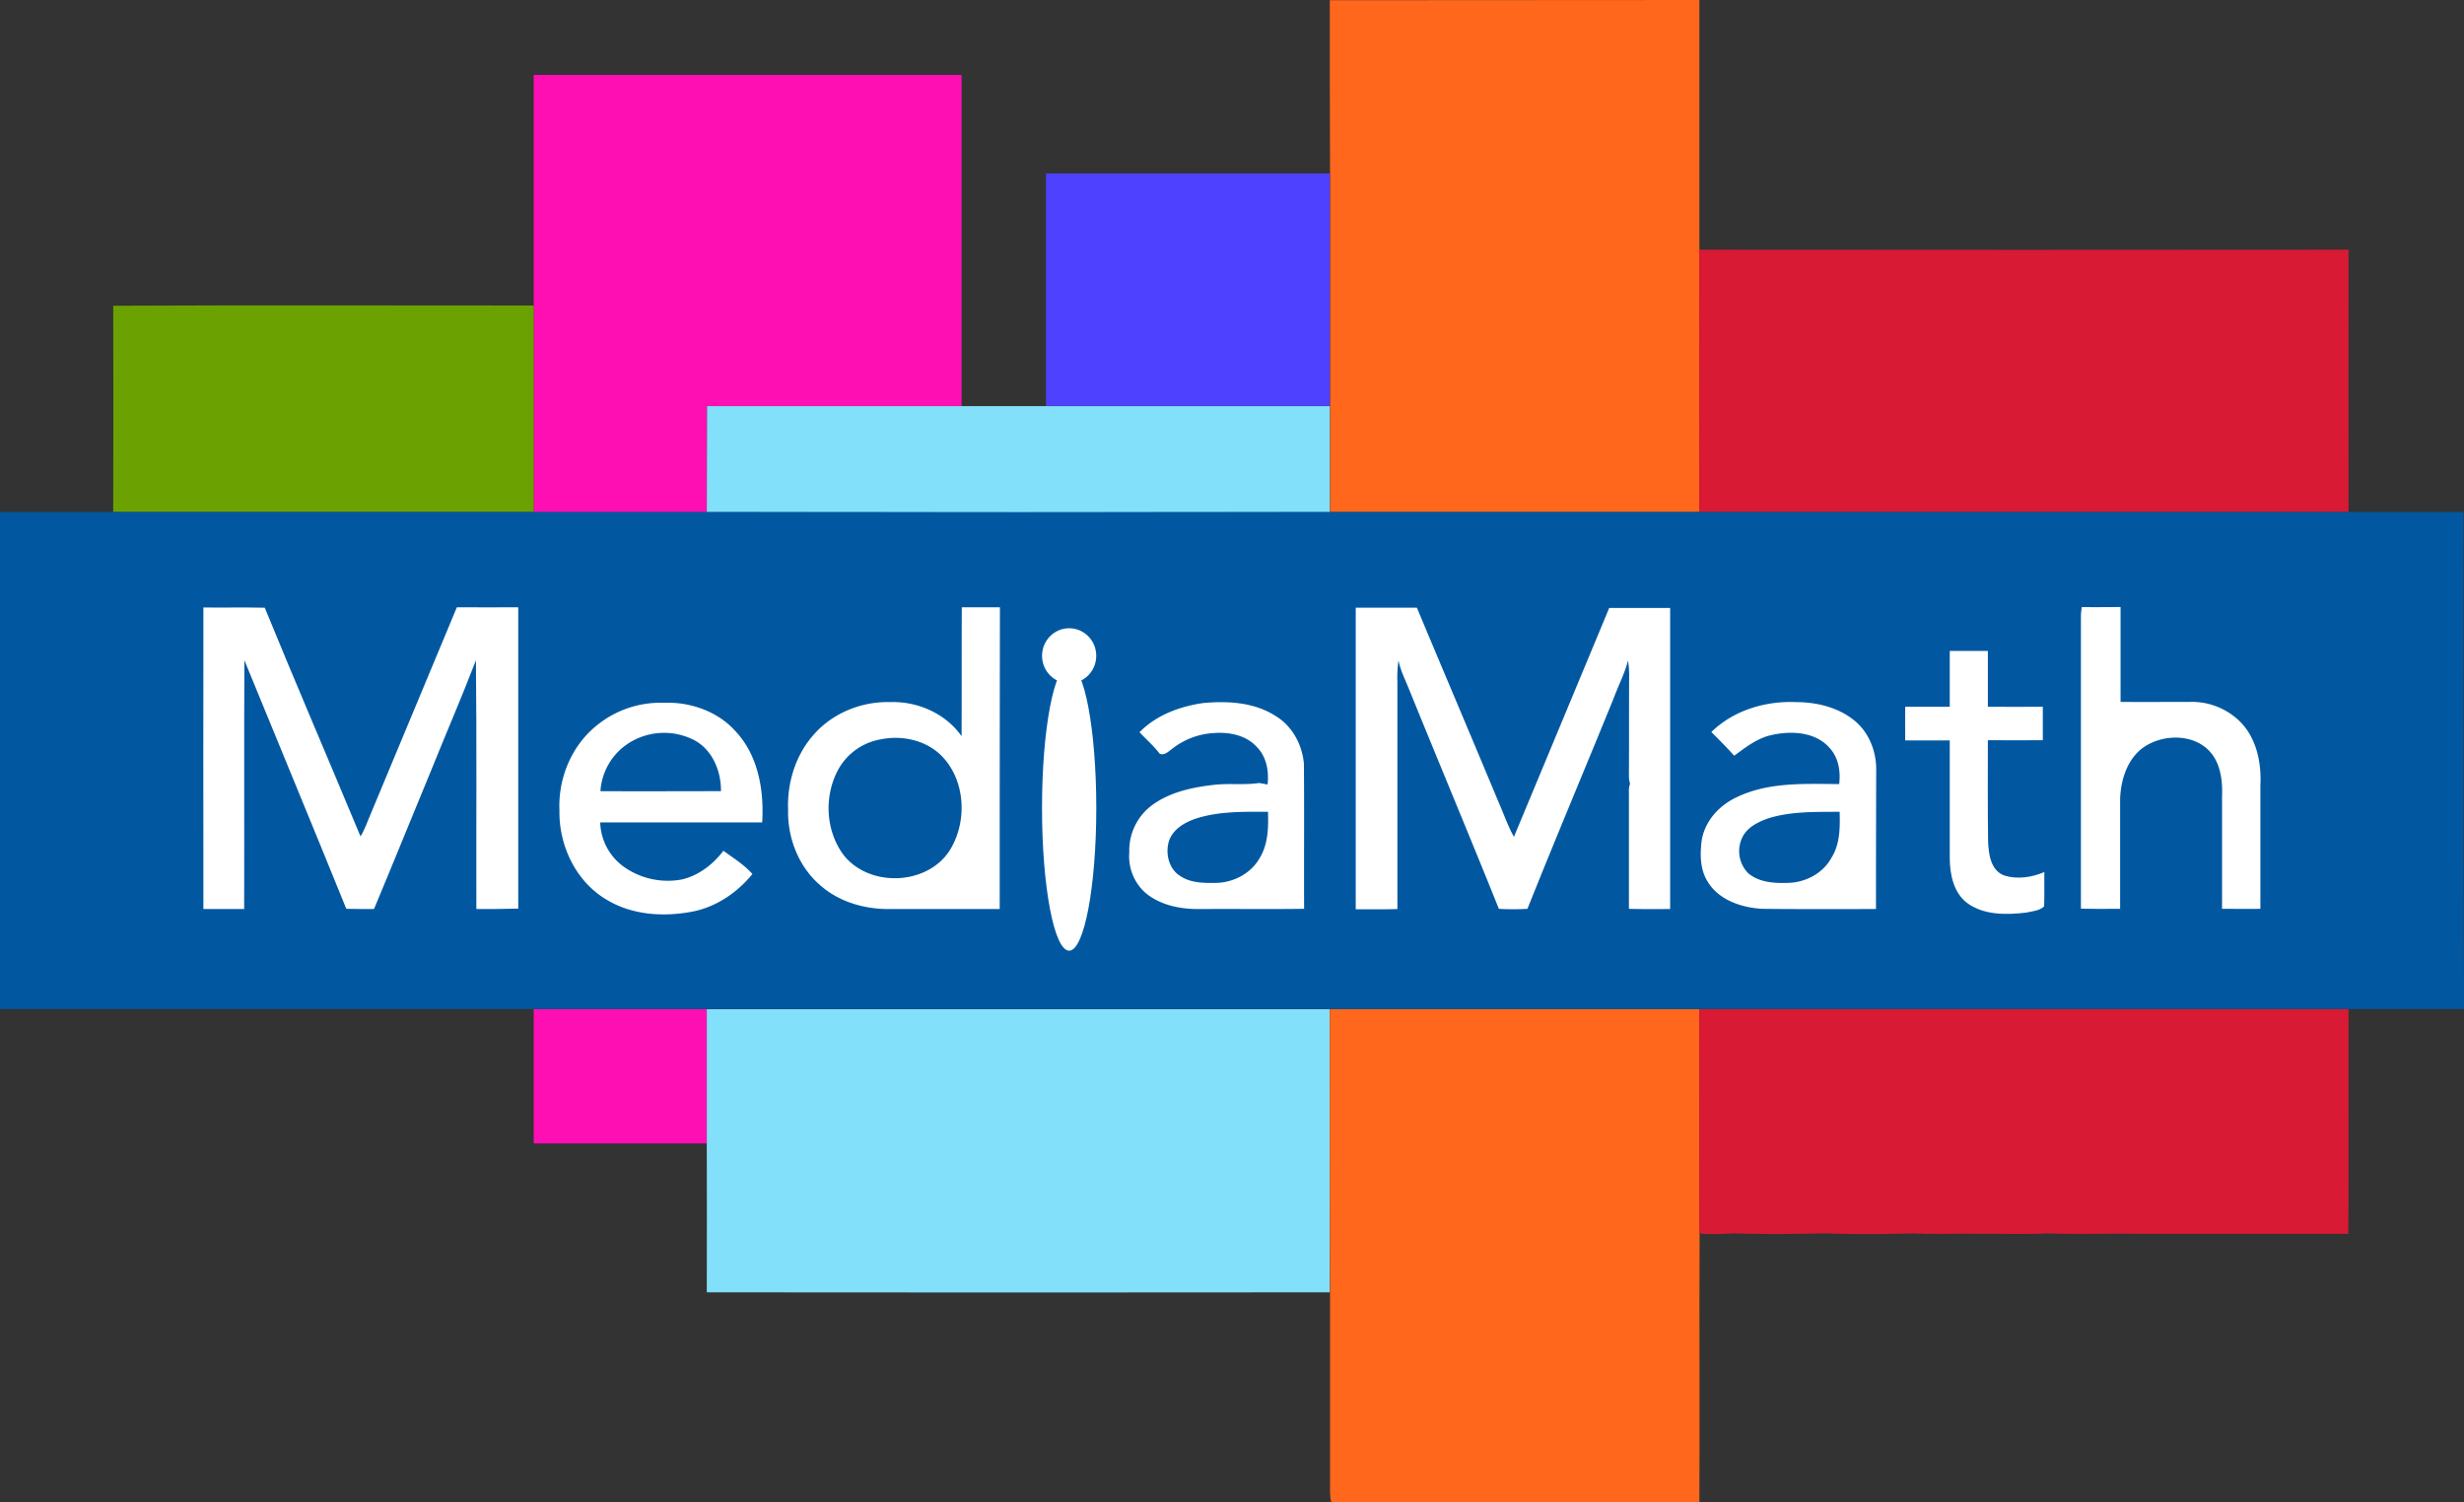 <svg xmlns="http://www.w3.org/2000/svg" width="1112.1" height="678.1" viewBox="0 0 1112.1 678.1"><rect x="0" y="0" width="1112.1" height="678.1" fill="#333333" stroke="none"/><defs><style>.cls-1{fill:#fe671c;}.cls-2{fill:#fe0fb3;}.cls-3{fill:#4e41ff;}.cls-4{fill:#d81a34;}.cls-5{fill:#6ba202;}.cls-6{fill:#83e0fa;}.cls-7{fill:#0158a1;}.cls-8{fill:#fff;}</style></defs><title>Asset 2</title><g id="Layer_2" data-name="Layer 2"><g id="Layer_1-2" data-name="Layer 1"><path class="cls-1" d="M600.2.1C655.8,0,711.4.1,767,0V231.1H600.3V78.3Q600.15,39.3,600.2.1Z"/><path class="cls-2" d="M240.9,33.8H434V183.3H319c-.1,16,0,31.9,0,47.9H240.9V33.8Z"/><path class="cls-3" d="M472.1,78.3H600.2V183.2H472.1Z"/><path class="cls-4" d="M766.9,112.7q146.55.15,293.1,0c-.1,39.5,0,78.9,0,118.4H766.9C767,191.6,766.9,152.2,766.9,112.7Z"/><path class="cls-5" d="M51.1,138c63.2-.3,126.5-.1,189.8-.1v93.2H51.1C51.2,200.1,51.2,169,51.1,138Z"/><path class="cls-6" d="M319.1,183.3H600.2v47.9q-140.55.15-281.2,0C319.1,215.2,319,199.2,319.1,183.3Z"/><path class="cls-2" d="M240.9,455.5H319v60.6H240.9Z"/><path class="cls-6" d="M319,455.5H600.2c.1,42.6,0,85.2,0,127.8q-140.55.15-281.2,0c.1-22.4,0-44.8,0-67.2Z"/><path class="cls-1" d="M600.2,455.5H767c0,33.6-.1,67.1.1,100.7-.2,40.6.1,81.2-.1,121.8-55.4,0-110.7-.2-166.1.1-.9-3-.5-6.2-.6-9.3V583.5Q600.15,519.3,600.2,455.5Z"/><path class="cls-4" d="M766.9,455.5H1060c-.1,33.8.1,67.6-.1,101.4H965.4c-13.7-.2-27.3.3-41-.2-10.3.5-20.7.1-31,.2-10-.2-20,.3-30-.2-13.3.4-26.7.4-40,0-13.7.3-27.3.4-41,0a138.37,138.37,0,0,1-14.4.2l-1-.6C766.9,522.6,767,489,766.9,455.5Z"/><path class="cls-7" d="M1111.9,231.1H600.3q-140.55.15-281.2,0H0V455.4H1112.1C1111.8,380.7,1111.9,305.9,1111.9,231.1Z"/><path class="cls-8" d="M206.2,274.1q-19.5,46.65-38.9,93.3c-1.5,3.4-2.6,7-4.6,10.1-14.3-34.4-29.1-68.7-43.2-103.2-9.2-.2-18.5,0-27.7-.1-.1,45.4,0,90.7,0,136.1h18.4c.1-37.4-.1-74.9.1-112.3,15.3,37.4,30.8,74.7,46,112.2,4.2.1,8.3.1,12.5.1,8.8-21,17.3-42.1,26-63.1,6.6-16.4,13.7-32.7,20-49.2.4,37.4.1,74.9.2,112.3,6.2,0,12.5,0,18.9-.2v-136C224.7,274.1,215.4,274.2,206.2,274.1Z"/><path class="cls-8" d="M299.4,317.2A45.63,45.63,0,0,0,267.5,329c-10.2,9.2-15.6,23.1-15,36.8-.3,15.7,7.3,31.9,21,40.1,11.8,7.3,26.5,8.1,39.8,5.4,10.5-2.3,19.6-8.6,26.3-16.8-3.7-4.2-8.6-7.2-13.1-10.5-4.7,6.2-11.3,11.3-19,13a34.37,34.37,0,0,1-26.4-6.1,25.56,25.56,0,0,1-10.2-19.7H344c.9-14.5-1.8-30.2-11.9-41C324,321,311.4,316.7,299.4,317.2ZM271,357.1A27.85,27.85,0,0,1,282.9,336a29.72,29.72,0,0,1,30.3-2c8.3,4.3,12.3,14,12.2,23.1C307.3,357.1,289.1,357.2,271,357.1Z"/><path class="cls-8" d="M434,332.3c-7.2-10.3-20-15.9-32.5-15.4-12.5-.3-25.3,4.8-33.7,14.1-8.6,9.3-12.6,22.1-12.1,34.6-.3,12.5,4.7,25.4,14.2,33.7,8.5,7.7,20.2,11.1,31.5,11h49.8q0-68.1.1-136.2H434.1C434,293.5,434.1,312.9,434,332.3Zm-5.4,51.6c-10.2,15.8-36.1,16.7-47.7,2.2-8.3-10.9-9.1-26.7-2.6-38.7a27.14,27.14,0,0,1,19.3-13.7c9.8-2,20.8.5,27.8,7.9C435.9,352.7,436.6,371.2,428.6,383.9Z"/><ellipse class="cls-8" cx="482.55" cy="364.7" rx="12.25" ry="64.4"/><ellipse class="cls-8" cx="482.55" cy="296" rx="12.23" ry="12.44"/><path class="cls-8" d="M588.5,344.6c-.8-8.6-5.3-16.9-12.7-21.4-9.6-6.2-21.5-6.9-32.6-5.9-10.6,1.5-21.3,5.4-28.9,13.2,3,3.2,6.4,6.1,9.1,9.7,2.2.9,3.9-1,5.5-2.1a33.2,33.2,0,0,1,18.5-7.2c6.9-.6,14.7.7,19.7,6.1,4.5,4.4,5.7,11,5,17.1-.9-.2-2.8-.5-3.7-.7-6.6,1-13.4.1-20.1.8-9.9,1.1-20.1,3.2-28.3,9.2a25.44,25.44,0,0,0-10.3,21.3,22.06,22.06,0,0,0,7.4,18.4c6.7,5.5,15.7,7.3,24.3,7.2,15.7-.1,31.5.1,47.2-.1C588.5,388.3,588.7,366.5,588.5,344.6ZM568.7,387c-3.9,7.2-12.1,11.5-20.2,11.5-5.3.1-11.2,0-15.8-3.1-5.2-3.2-6.8-10.2-5.1-15.8,1.8-5.4,7.2-8.5,12.4-10.2,10.4-3.3,21.4-3,32.3-3C572.5,373.4,572.4,380.8,568.7,387Z"/><path class="cls-8" d="M726.3,274.4q-21.45,51.6-43,103.3c-2.7-4.8-4.5-10.1-6.7-15.1-12.3-29.5-24.8-58.9-37.1-88.3H611.9V410.4c6.3,0,12.5.1,18.8-.1V307.7a51.52,51.52,0,0,1,.5-9.6c.9,4.6,3.1,8.8,4.8,13.1,13.4,33,27.2,65.9,40.5,99a111,111,0,0,0,12.9,0c12.7-31.8,26-63.3,38.9-95,2.1-5.7,5-11.2,6.5-17.1a48.87,48.87,0,0,1,.5,6.6c-.1,15,0,30-.1,45a13.31,13.31,0,0,0,.5,4,10.23,10.23,0,0,0-.5,3.9v52.6c6.2.2,12.4.1,18.6.1V274.4Z"/><path class="cls-8" d="M838,326.1c-7.4-6.6-17.6-9.2-27.4-9.2-13.8-.6-28.2,3.7-38.2,13.5,3.5,3.5,7,7,10.3,10.7,5.2-3.8,10.6-8.1,17.2-9.4,8.7-1.9,19.3-1.4,25.7,5.7,4.2,4.4,5.2,10.7,4.5,16.5-15.6-.1-32-1-46.4,6-7.9,3.7-14.4,10.9-15.7,19.7-.7,5.9-.7,12.3,2.3,17.6,4.9,8.9,15.6,12.5,25.1,13,17.1.2,34.2.1,51.3.1q0-31.35.1-62.7C846.9,339.6,843.9,331.5,838,326.1ZM826.7,387c-3.9,7.3-12.1,11.5-20.2,11.5-6,.2-12.7-.3-17.5-4.4a14.2,14.2,0,0,1-2.1-17.1c2.3-3.8,6.5-5.9,10.5-7.4,10.5-3.5,21.8-3.1,32.9-3.2C830.5,373.4,830.5,380.9,826.7,387Z"/><path class="cls-8" d="M904.7,395.2c-6.4-2.3-7.2-10-7.4-15.8-.2-15.1-.1-30.2-.1-45.3,8.2,0,16.5.1,24.8,0V319c-8.2,0-16.5.1-24.8,0V293.8H880V319H859.9c-.1,5.1,0,10.1,0,15.2H880v53.4c.1,7.1,1.7,15.1,7.6,19.8,7.6,5.7,17.8,5.6,26.9,4.5,2.7-.6,6-.8,8.1-2.8.2-5.1,0-10.2.1-15.5C917.1,396,910.6,397,904.7,395.2Z"/><path class="cls-8" d="M1009.5,324.3a31,31,0,0,0-21-7.5c-10.5,0-20.9.1-31.4,0V274c-5.8,0-11.7.1-17.5,0-.2,1.1-.3,2.2-.4,3.4V410.1c5.9.2,11.8.1,17.7.1V360.6c.3-9,3.5-18.9,11.5-23.9,8.4-5.2,20.8-5.4,28.2,1.7,5.6,5.4,6.6,13.8,6.3,21.2v50.6c5.8,0,11.5.1,17.3,0V354.6C1020.8,343.8,1018.2,331.7,1009.5,324.3Z"/></g></g></svg>
